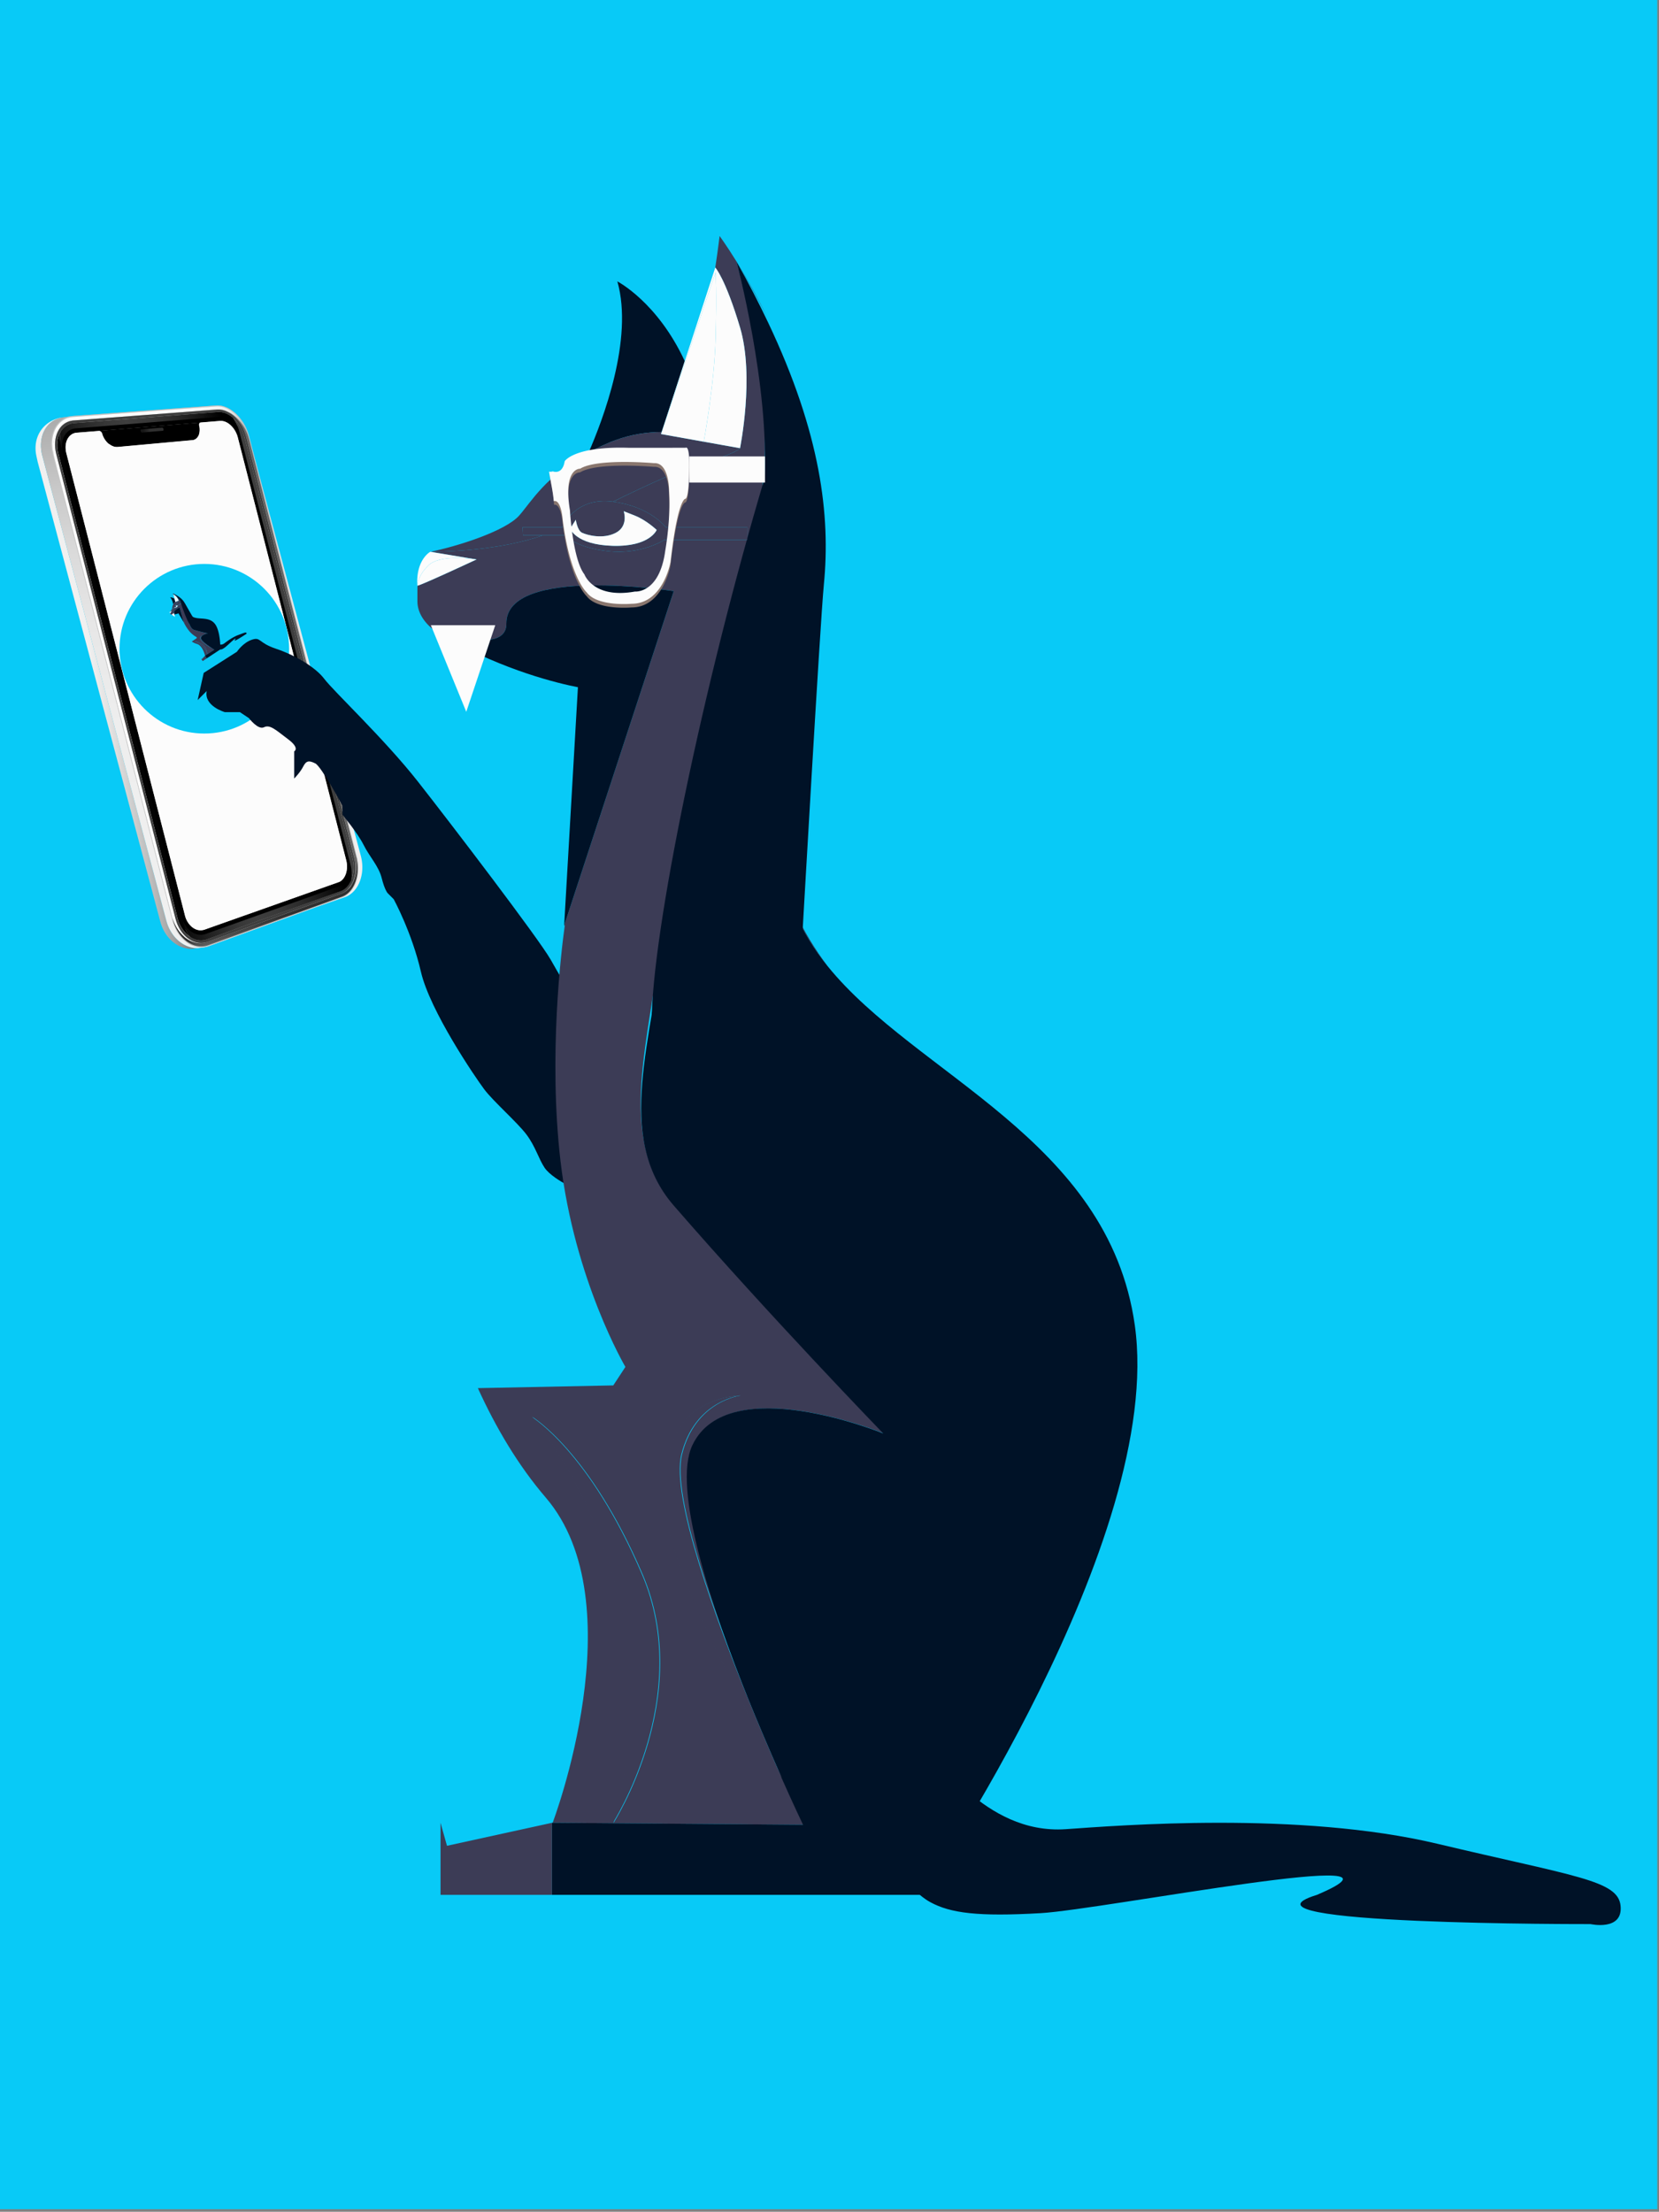 <svg xmlns="http://www.w3.org/2000/svg" xmlns:xlink="http://www.w3.org/1999/xlink" viewBox="0 0 2500.29 3333.03"><rect x="0" y="0" width="2500.29" height="3333.03" fill="#808080" stroke="none"/><defs><linearGradient id="linear-gradient" x1="10831.14" y1="1170.74" x2="10995.56" y2="1170.74" gradientTransform="matrix(-0.99, 0.11, 0.11, 0.99, 10901.93, -1290.86)" gradientUnits="userSpaceOnUse"><stop offset="0" stop-color="#303030"/><stop offset="0.01" stop-color="#323232"/><stop offset="0.37" stop-color="#838383"/><stop offset="0.67" stop-color="#bebebe"/><stop offset="0.88" stop-color="#e2e2e2"/><stop offset="1" stop-color="#f0f0f0"/></linearGradient><linearGradient id="linear-gradient-2" x1="11152.38" y1="1514.64" x2="11152.38" y2="695.94" gradientTransform="matrix(-0.99, 0.12, 0.12, 0.99, 11246.93, -1416.82)" gradientUnits="userSpaceOnUse"><stop offset="0" stop-color="#f0f0f0"/><stop offset="0.43" stop-color="#eee"/><stop offset="0.62" stop-color="#e7e7e7"/><stop offset="0.76" stop-color="#dadada"/><stop offset="0.88" stop-color="#c8c8c8"/><stop offset="0.98" stop-color="#b1b1b1"/><stop offset="1" stop-color="#adadad"/></linearGradient><linearGradient id="linear-gradient-3" x1="11692.49" y1="255.36" x2="11696.66" y2="255.36" gradientTransform="matrix(-0.97, 0.25, 0.25, 0.97, 11728.15, -2147.64)" gradientUnits="userSpaceOnUse"><stop offset="0" stop-color="#666"/><stop offset="0.05" stop-color="#717171"/><stop offset="0.33" stop-color="#a8a8a8"/><stop offset="0.57" stop-color="#cfcfcf"/><stop offset="0.75" stop-color="#e7e7e7"/><stop offset="0.87" stop-color="#f0f0f0"/><stop offset="0.94" stop-color="#f6f6f6"/><stop offset="1" stop-color="#fff"/></linearGradient><linearGradient id="linear-gradient-4" x1="11981.62" y1="247.24" x2="11986.42" y2="247.24" gradientTransform="matrix(-0.97, 0.25, 0.25, 0.97, 11728.15, -2147.64)" gradientUnits="userSpaceOnUse"><stop offset="0" stop-color="#fff"/><stop offset="0.06" stop-color="#f6f6f6"/><stop offset="0.13" stop-color="#f0f0f0"/><stop offset="0.25" stop-color="#e7e7e7"/><stop offset="0.43" stop-color="#cfcfcf"/><stop offset="0.67" stop-color="#a8a8a8"/><stop offset="0.95" stop-color="#717171"/><stop offset="1" stop-color="#666"/></linearGradient><linearGradient id="linear-gradient-5" x1="11838.03" y1="658.38" x2="11838.03" y2="594.77" gradientTransform="matrix(-0.97, 0.25, 0.25, 0.97, 11728.15, -2147.64)" gradientUnits="userSpaceOnUse"><stop offset="0" stop-color="#f0f0f0"/><stop offset="0.12" stop-color="#e2e2e2"/><stop offset="0.33" stop-color="#bebebe"/><stop offset="0.63" stop-color="#838383"/><stop offset="0.99" stop-color="#323232"/><stop offset="1" stop-color="#303030"/></linearGradient><linearGradient id="linear-gradient-6" x1="11840.05" y1="-88.51" x2="11840.05" y2="-187.08" gradientTransform="matrix(-0.97, 0.25, 0.25, 0.97, 11728.15, -2147.64)" gradientUnits="userSpaceOnUse"><stop offset="0" stop-color="#303030"/><stop offset="0.08" stop-color="#4c4c4c"/><stop offset="0.26" stop-color="#828282"/><stop offset="0.43" stop-color="#afafaf"/><stop offset="0.59" stop-color="#d2d2d2"/><stop offset="0.75" stop-color="#ebebeb"/><stop offset="0.89" stop-color="#fafafa"/><stop offset="1" stop-color="#fff"/></linearGradient><linearGradient id="linear-gradient-7" x1="11964.75" y1="246.74" x2="11978.33" y2="246.74" gradientTransform="matrix(-0.97, 0.25, 0.25, 0.97, 11728.15, -2147.64)" gradientUnits="userSpaceOnUse"><stop offset="0" stop-color="#f0f0f0"/><stop offset="0.01" stop-color="#ededed"/><stop offset="0.14" stop-color="#b4b4b4"/><stop offset="0.27" stop-color="#858585"/><stop offset="0.4" stop-color="#606060"/><stop offset="0.51" stop-color="#464646"/><stop offset="0.62" stop-color="#363636"/><stop offset="0.7" stop-color="#303030"/></linearGradient><linearGradient id="linear-gradient-8" x1="11703.88" y1="617.05" x2="11969.68" y2="617.05" gradientTransform="matrix(-0.97, 0.25, 0.25, 0.97, 11728.15, -2147.64)" gradientUnits="userSpaceOnUse"><stop offset="0"/><stop offset="0.1" stop-color="#121212"/><stop offset="0.25" stop-color="#2a2a2a"/><stop offset="0.4" stop-color="#393939"/><stop offset="0.52" stop-color="#3e3e3e"/><stop offset="0.63" stop-color="#373737"/><stop offset="0.8" stop-color="#222"/><stop offset="1"/><stop offset="1"/></linearGradient><linearGradient id="linear-gradient-9" x1="11705.85" y1="-113.17" x2="11978.36" y2="-113.17" xlink:href="#linear-gradient-8"/><linearGradient id="linear-gradient-10" x1="11698.51" y1="256.21" x2="11705.29" y2="256.21" gradientTransform="matrix(-0.97, 0.25, 0.25, 0.97, 11728.15, -2147.64)" gradientUnits="userSpaceOnUse"><stop offset="0" stop-color="#3e3e3e"/><stop offset="0.03" stop-color="#3c3c3c"/><stop offset="0.67" stop-color="#131313"/><stop offset="1" stop-color="#030303"/></linearGradient><linearGradient id="linear-gradient-11" x1="11964.73" y1="246.59" x2="11978.35" y2="246.59" gradientTransform="matrix(-0.97, 0.25, 0.25, 0.97, 11728.15, -2147.64)" gradientUnits="userSpaceOnUse"><stop offset="0" stop-color="#030303"/><stop offset="0.33" stop-color="#131313"/><stop offset="0.97" stop-color="#3c3c3c"/><stop offset="1" stop-color="#3e3e3e"/></linearGradient><linearGradient id="linear-gradient-12" x1="11815.82" y1="-115.09" x2="11849.84" y2="-115.09" gradientTransform="matrix(-0.97, 0.25, 0.25, 0.97, 11728.15, -2147.64)" gradientUnits="userSpaceOnUse"><stop offset="0" stop-color="#303030"/><stop offset="0.12" stop-color="#242424"/><stop offset="0.3" stop-color="#171717"/><stop offset="0.48" stop-color="#131313"/><stop offset="0.78" stop-color="#151515"/><stop offset="0.89" stop-color="#1c1c1c"/><stop offset="0.96" stop-color="#272727"/><stop offset="1" stop-color="#303030"/></linearGradient></defs><g id="Capa_3" data-name="Capa 3"><rect x="-2.57" y="-3.86" width="2500.29" height="3333.03" fill="#08caf7"/></g><g id="Layer_1" data-name="Layer 1"><g id="Capa_8" data-name="Capa 8"><path d="M54.85,687.16l1.85,8.58,184.85,692.89c7.31,27.42,30.05,44.34,52.57,40.78.3,0,.59-.07.89-.12l.9-.12.9-.12.89-.13c.3,0,.59-.07.89-.13l.41,0c-16.44.72-32.49-9.18-42-25.79-.57-1-1.11-2-1.63-3h0c-.35-.69-.69-1.4-1-2.12a65.79,65.79,0,0,1-3.65-10.26L63.89,687.17c-.12-.44-.24-.9-.34-1.34-.51-2-.9-4.05-1.2-6-3.85-26.26,10-48,33.09-50.75.45-.07.9-.14,1.36-.19s.91-.13,1.37-.18.9-.14,1.36-.19.91-.13,1.36-.18.91-.14,1.37-.19l.89-.13.47-.05a2.53,2.53,0,0,1,.48-.07l1.2-.27h.06c.39-.07.77-.15,1.16-.21-.4,0-.78.09-1.17.16l-1.37.19-1.36.18-1.34.19h0l-1.37.19c-.46.05-.9.11-1.36.19s-.91.11-1.36.18-.91.11-1.37.19-.9.11-1.36.19-.91.11-1.36.18-.91.12-1.37.2-.9.1-1.36.18l-.33,0C64.24,635.81,48.84,659.3,54.85,687.16Z" fill="url(#linear-gradient)"/><path d="M63.87,687.07l186.84,700.45c6.85,25.67,27.24,42.15,48.29,41.23l.49-.07.9-.13.89-.12.89-.13.9-.11.89-.13.9-.13.9-.12.89-.12h0l.87-.12a33,33,0,0,0,7-1.72l159.7-58.11.3-.11,45-15.57c20.8-7.19,31.56-35,24.31-62.21l-165-618.49h0l-3.52-13.75c-4-15.75-13.14-29.37-24.06-37.76-.88-.69-1.79-1.33-2.69-1.94-.61-.41-1.22-.8-1.84-1.18s-1.22-.73-1.85-1.07a41.77,41.77,0,0,0-6.64-2.94c-.64-.21-1.28-.41-1.93-.59A31.42,31.42,0,0,0,325.73,611L111.14,626.78l-7,1-.48.07c-.46,0-.92.11-1.37.18l-1.36.19c-.46.06-.91.11-1.36.18l-1.36.19c-.46.06-.92.11-1.37.19s-.91.11-1.36.19C70.25,632,56,657.6,63.87,687.07Z" fill="url(#linear-gradient-2)"/><path d="M96.65,638.8a21.84,21.84,0,0,0-1.78,1.43C95.44,639.73,96,639.25,96.65,638.8Zm.66-.45-.58.39c.42-.3.83-.58,1.26-.85C97.76,638,97.53,638.19,97.31,638.35Zm6.94-3.46a26.9,26.9,0,0,0-5,2.25c.26-.15.51-.3.77-.43a25,25,0,0,1,3.58-1.59Zm.1,0-.1,0c.54-.18,1.08-.35,1.64-.5l-.66.2-.36.1Zm-6.35,3c.4-.27.83-.5,1.24-.74l-.51.29-.1.06Zm9.07-3.79c-.4.09-.79.18-1.18.3l.78-.19,1.34-.28-.74.13ZM517.89,1345l0,0a3,3,0,0,0,.3-.16Zm.81-.47-.3.18.05,0Zm.32-.18-.32.18.15-.07Zm5.49-4.49-.27.27h0Zm1.68-1.91-.36.44.34-.41Zm7.6-15.46c-.06.25-.13.5-.2.74,0-.15.09-.3.13-.45l.18-.69C533.87,1322.21,533.83,1322.35,533.79,1322.48Zm1.88-13.85c0,.25,0,.5,0,.74v-.23C535.67,1309,535.68,1308.8,535.67,1308.63Zm0-2a.43.43,0,0,1,0,.16s0-.07,0-.11Zm0-1.67c0,.31,0,.61,0,.91,0,0,0-.06,0-.09C535.65,1305.52,535.64,1305.25,535.62,1305ZM79.45,684.89l180,701.29c6.83,26.68,27,43.61,47.24,41.51h0a33.32,33.32,0,0,0,7.91-1.83l159.7-58.12.31-.11L516,1352.57c19.16-7,28.82-34.63,21.83-61.87L378.93,671.45l0,0-3.52-13.74c-4-15.75-13.13-29.37-24.06-37.76-.88-.69-1.78-1.33-2.69-1.94q-.92-.62-1.83-1.17c-.62-.38-1.23-.74-1.86-1.08a40.73,40.73,0,0,0-6.63-2.93c-.64-.22-1.29-.42-1.93-.59a31,31,0,0,0-10.65-1.13L111.16,626.88l-1.57.12h0c-.26,0-.52,0-.77.06-.44,0-.87.09-1.29.16l-1,.14c-.82.14-1.63.29-2.42.49C83.36,632.87,72.32,657.08,79.45,684.89Zm-.4-8.81a60.27,60.27,0,0,1-.45-7.28c0-.41,0-.82,0-1.24,0-1.1.07-2.21.16-3.29,0-.29,0-.57.07-.86.11-1.09.24-2.16.41-3.21q.06-.48.15-.93c.11-.64.24-1.26.37-1.88.07-.32.14-.66.22-1,.15-.64.32-1.28.5-1.91.1-.37.21-.74.33-1.1.22-.72.46-1.43.72-2.14.12-.34.25-.67.39-1a38.14,38.14,0,0,1,2.59-5.38c.22-.42.47-.84.73-1.24.58-.92,1.19-1.8,1.85-2.65q.25-.36.54-.69a32,32,0,0,1,5-5l.77-.6.79-.58c.25-.17.48-.34.73-.5s.68-.45,1-.65c.52-.32,1-.61,1.57-.9.23-.13.48-.25.72-.37s.71-.35,1.08-.51.52-.24.78-.35l.19-.07c.27-.11.55-.22.84-.32l.94-.34h0c.31-.11.63-.2,1-.3s.64-.2,1-.28.65-.17,1-.24.66-.16,1-.22h0c.66-.13,1.32-.25,2-.34l.9-.11c.36,0,.72-.07,1.09-.09l216.11-16,.94-.05.94,0c.52,0,1,0,1.56,0s1.31.08,2,.15l.91.12c.61.09,1.22.2,1.84.33.31.06.61.13.92.21s.61.14.92.23l.91.25,1,.29c.29.1.57.21.85.29s.59.21.88.33l.08,0,.86.35c.61.25,1.21.51,1.79.79.31.14.61.28.9.43l.89.47.88.47c.3.16.59.33.88.51.58.34,1.16.7,1.74,1.07s1.14.76,1.71,1.16,1.13.83,1.68,1.25c.28.22.56.43.83.66.56.44,1.1.91,1.65,1.37s1.07,1,1.61,1.46,1,.93,1.46,1.42c.29.3.59.6.87.9s.51.54.75.81a63.11,63.11,0,0,1,5,6.16c.23.31.45.63.66.95s.39.55.57.82c.37.54.73,1.1,1.06,1.64.22.33.4.64.6,1l.4.65c.16.29.34.58.5.87s.28.48.42.74.33.59.49.9l.58,1.08.46.9c.48.95.93,1.91,1.36,2.89.15.32.29.65.43,1,.29.66.56,1.33.83,2l.45,1.17c.1.25.19.5.27.74s.15.41.22.62c.13.38.26.78.4,1.16.25.76.49,1.51.71,2.29q.17.51.3,1c.13.46.26.93.38,1.41l1.18,4.55v0L535.7,1286.45a69.66,69.66,0,0,1,1.6,8.27c.06.39.11.79.14,1.18.23,1.95.37,3.9.44,5.84,0,.38,0,.76,0,1.15a67,67,0,0,1-.42,8.3c0,.36-.08.72-.13,1.08-.13,1-.28,2-.47,3-.06.31-.11.63-.18,1-.36,1.76-.78,3.49-1.28,5.17-.08.28-.17.56-.26.84s-.13.44-.21.66l-.34,1-.36,1-.31.85c-.34.84-.7,1.67-1.08,2.48-.12.28-.25.55-.38.82a43.05,43.05,0,0,1-2.37,4.28l-.51.79c-.39.59-.79,1.14-1.19,1.7l-.49.63a32.34,32.34,0,0,1-8,7.39c-.49.33-1,.62-1.5.91h0l-.3.15-.25.13.51-.29.05,0,.25-.16.15-.07.17-.11q.69-.43,1.35-.9l.12-.09.24-.17.87-.66.22-.18.87-.73.19-.17c.34-.31.68-.63,1-1l.35-.36h0l.24-.26a3.07,3.07,0,0,1,.25-.26l.11-.12c.33-.36.64-.72,1-1.09l.34-.41,0,0,.09-.11c.14-.17.28-.34.4-.51l.22-.29.11-.14.09-.12c.6-.81,1.17-1.65,1.71-2.53.13-.21.26-.42.38-.63a44.32,44.32,0,0,0,4.4-10.39c0-.15.09-.3.13-.45l.18-.69c0-.14.08-.27.11-.42.24-1,.46-1.94.65-2.93.05-.24.1-.49.14-.73l.09-.53a1.81,1.81,0,0,0,0-.23c0-.06,0-.11,0-.16s0-.31.06-.47l.06-.37.12-.85c0-.17,0-.34.06-.51s.07-.58.1-.88l0-.26c0-.2,0-.41.05-.62l0-.24c0-.16,0-.31,0-.48,0-.44.07-.88.08-1.32,0-.27,0-.55,0-.83a.09.09,0,0,0,0,0l0-.83v-.23c0-.16,0-.34,0-.51s0-.57,0-.86c0,0,0,0,0-.06s0-.1,0-.16,0-.38,0-.57a1,1,0,0,0,0-.17s0-.07,0-.11v0c0-.25,0-.51,0-.76,0,0,0-.06,0-.09,0-.28,0-.55,0-.82s0-.61,0-.93V1304a63.22,63.22,0,0,0-1.88-11.84L371,658.1c-5.85-22.83-23.86-40.61-41.17-41H329c-.56,0-1.13,0-1.7.07l-216,16.38c-.66,0-1.31.11-1.94.21h0l-.84.13-.45.08-.74.13-.2,0c-.4.09-.79.18-1.18.3l-.66.2-.36.1c-.17.06-.35.1-.52.17l-.1,0a26.9,26.9,0,0,0-5,2.25l-.51.29-.1.06-.63.39h0c-.23.15-.46.3-.68.46l-.58.39s0,0,0,0l0,0a21.84,21.84,0,0,0-1.78,1.43l-.07.06q-.55.48-1.08,1a7.66,7.66,0,0,0-.57.57l-.1.09-.43.45-.2.21c-.15.17-.31.34-.45.51l-.4.47-.14.16-.37.45c-.13.16-.26.32-.39.5s-.22.28-.31.42l-.27.36c-.16.21-.31.44-.46.66l-.28.42c-.13.19-.25.37-.36.56a3,3,0,0,0-.24.38c-.06.08-.11.17-.16.25s-.15.26-.23.39l-.6,1.06-.07.14-.32.61-.09.19c-.08.16-.16.31-.23.47l-.25.53c-.12.26-.24.51-.35.77s-.12.26-.17.4-.21.51-.32.77-.22.54-.31.82q-.3.76-.54,1.56c-.09.27-.18.53-.26.8v0l-.15.48c0,.13-.07.26-.11.39s-.14.52-.21.79c-.21.84-.41,1.7-.57,2.57-.07.3-.12.58-.17.88a2.14,2.14,0,0,0-.06.35c0,.16,0,.33-.09.49v0c0,.21-.07.42-.1.64l0,.25c0,.3-.07.6-.11.91s-.06.6-.1.91c-.05.6-.1,1.21-.14,1.82s-.06,1.26-.07,1.91c0,.23,0,.47,0,.71v1.08a.45.45,0,0,0,0,.11,57.07,57.07,0,0,0,1,9.8c.25,1.32.55,2.65.89,4l179.64,700.06c.15.6.32,1.19.48,1.78l.12.41.45,1.45c.19.58.39,1.16.59,1.73v0c.2.58.42,1.16.64,1.73s.34.88.52,1.31l.06.13c.12.3.24.59.37.87s.23.52.34.77l.3.65c.09.18.16.35.25.52l.24.49.5,1,.52,1,.54,1,.51.89.06.11c.17.29.36.59.54.86l.32.53c.05.07.09.15.15.22.15.26.31.5.48.74s.18.26.27.39.21.3.3.45l.28.39.72,1,.21.28c.21.26.41.53.61.79.56.69,1.12,1.37,1.7,2,.88,1,1.78,1.92,2.71,2.81l.36.34c.12.11.23.23.35.33a42.54,42.54,0,0,0,5.3,4.13c.38.24.75.48,1.12.7l1.13.66.19.11a.91.91,0,0,1,.17.09l.13.07a1.59,1.59,0,0,0,.32.16c.82.43,1.64.82,2.46,1.18l.05,0,.11,0c.49.2,1,.41,1.51.6s1.05.37,1.59.55l.09,0,1.54.44.82.2.19,0,.49.11.14,0,.24,0c.74.13,1.49.24,2.25.34h.28a2.6,2.6,0,0,0,.39,0h.17l.26,0,.27,0,.45,0,.69,0h.88a4.52,4.52,0,0,0,.52,0H304l.36,0a2.17,2.17,0,0,0,.36,0h.09l.37,0h.14l.42,0,.72-.08.45-.06a.86.86,0,0,0,.28,0l.91-.14.14,0,.49-.09h0l-.08,0h0l-.17,0-.38.08h0c-.65.13-1.3.24-2,.32-.35,0-.7.09-1.05.11s-.68.06-1,.08a25.25,25.25,0,0,1-2.88,0l-.77,0c-.73,0-1.46-.1-2.19-.19l-1-.13-1-.16c-.26,0-.53-.09-.81-.17a30.32,30.32,0,0,1-3.09-.77l-.95-.3c-.63-.21-1.27-.43-1.89-.69-.32-.12-.64-.25-.95-.4a30.78,30.78,0,0,1-2.79-1.32l-.84-.44c-.64-.36-1.27-.73-1.9-1.12l-.82-.52c-.92-.61-1.81-1.26-2.69-1.93-.58-.44-1.15-.9-1.7-1.38-.29-.23-.57-.48-.84-.73s-.56-.48-.83-.74l-.8-.77c-.28-.26-.54-.52-.8-.79s-.47-.49-.7-.72c-.73-.77-1.44-1.57-2.12-2.39l-.74-.9c-.23-.28-.45-.57-.67-.86-.34-.44-.67-.88-1-1.33s-.47-.64-.69-1c-.51-.74-1-1.49-1.49-2.26-.17-.25-.33-.52-.48-.78s-.43-.69-.63-1.06-.41-.7-.6-1.06a66.93,66.93,0,0,1-6.16-15.63L82,689.85l-1.31-5.07c-.13-.52-.26-1-.37-1.55-.19-.82-.36-1.63-.53-2.43-.08-.44-.17-.87-.24-1.31s-.14-.87-.22-1.31l-.18-1.29C79.11,676.61,79.08,676.34,79.05,676.08Z" fill="#c7c7c7"/><path d="M517.65,1345.13l.79-.42h0c.51-.28,1-.59,1.5-.9a32.46,32.46,0,0,0,8-7.41l.48-.62c.4-.56.8-1.12,1.18-1.7.18-.26.35-.52.52-.8a41.8,41.8,0,0,0,2.37-4.27c.13-.27.26-.54.38-.81.38-.82.74-1.65,1.07-2.49.11-.28.22-.56.32-.85s.25-.65.36-1l.34-1q.12-.33.21-.66c.09-.28.18-.56.26-.84.5-1.68.93-3.41,1.28-5.17l.18-1c.18-1,.34-2,.47-3,0-.35.1-.72.14-1.08a65,65,0,0,0,.41-8.3c0-.39,0-.77,0-1.15-.06-1.94-.2-3.88-.42-5.84-.05-.39-.09-.79-.15-1.18a69.66,69.66,0,0,0-1.6-8.27L375.56,662.36c-6.6-25.69-27.11-45.57-46.55-45.31,17.55-.12,36,17.85,42,41l162.69,634C539.44,1314.52,532.35,1337.28,517.65,1345.13Z" fill="url(#linear-gradient-3)"/><path d="M82,689.85l177.28,690.87a66.49,66.49,0,0,0,6.16,15.63c.19.36.39.72.6,1.07s.41.7.63,1,.31.53.47.78c.49.77,1,1.52,1.5,2.26.22.33.45.66.69,1s.65.89,1,1.32.45.59.68.87l.74.9c.68.82,1.39,1.62,2.12,2.38.23.24.46.49.7.73s.53.53.8.79.54.52.81.77.54.5.82.75l.84.72c.56.48,1.12.94,1.7,1.37.88.68,1.77,1.32,2.69,1.93l.82.52c.63.4,1.26.77,1.9,1.13l.84.44c.92.49,1.85.93,2.79,1.33l.94.39c.64.25,1.27.48,1.91.69.31.11.63.21.94.3a31.05,31.05,0,0,0,3.09.78q.4.09.81.15c.33.07.65.12,1,.17l1,.13c.73.09,1.46.15,2.19.19l.77,0a27.74,27.74,0,0,0,2.88-.06l1-.07,1.06-.12c.65-.09,1.3-.19,1.95-.32h0l1-.22c-18.72,4-38.26-11.28-44.61-36L84.82,684.4c-6.46-25.18,4.09-47.1,23.45-50.53C86.65,637.48,74.81,661.84,82,689.85Z" fill="url(#linear-gradient-4)"/><path d="M259.27,1380.72l1.3,5.07c7.52,29.28,31.71,46.53,53.62,38.56l201.45-73.18c18.6-6.75,28-33.69,21.23-60.15l-1.17-4.57a69.66,69.66,0,0,1,1.6,8.27c.06.39.1.79.15,1.18.22,2,.36,3.9.42,5.84,0,.38,0,.76,0,1.15a65,65,0,0,1-.41,8.3c0,.36-.09.73-.14,1.08-.13,1-.29,2-.47,3l-.18,1c-.35,1.76-.78,3.49-1.28,5.17-.08.28-.17.56-.26.84s-.13.44-.21.66l-.34,1c-.11.33-.23.65-.36,1s-.21.57-.32.85c-.33.84-.69,1.67-1.07,2.49-.12.27-.25.54-.38.81a41.8,41.8,0,0,1-2.37,4.27c-.17.28-.34.54-.52.8-.38.58-.78,1.14-1.18,1.7l-.48.62a32.46,32.46,0,0,1-8,7.41c-.49.31-1,.62-1.5.9h0c-.52.29-1.05.56-1.58.81l-.83.38c-.51.23-1,.44-1.58.63l-201.54,72.83c-.62.22-1.23.42-1.85.6l-1,.28c-.54.13-1.07.26-1.6.36-.12,0-.25.06-.38.09h0c-.65.13-1.3.23-1.95.32l-1.06.12-1,.07a27.74,27.74,0,0,1-2.88.06c-.26,0-.52,0-.77,0-.73,0-1.46-.1-2.19-.19l-1-.13c-.33-.05-.65-.1-1-.17s-.54-.09-.81-.15a31.05,31.05,0,0,1-3.09-.78l-.94-.3c-.64-.21-1.27-.44-1.91-.69-.31-.12-.63-.25-.94-.39-.94-.4-1.87-.84-2.79-1.33l-.84-.44c-.64-.36-1.27-.73-1.9-1.13-.27-.16-.55-.34-.82-.52-.92-.61-1.81-1.25-2.69-1.93-.58-.43-1.15-.89-1.7-1.37L277,1411c-.28-.25-.56-.49-.82-.75s-.55-.51-.81-.77-.54-.52-.8-.79-.47-.49-.7-.73c-.73-.76-1.44-1.56-2.12-2.38l-.74-.9c-.23-.28-.46-.57-.68-.87s-.66-.87-1-1.32-.47-.64-.69-1c-.51-.74-1-1.49-1.5-2.26-.16-.25-.32-.51-.47-.78s-.43-.69-.63-1-.41-.71-.6-1.07A66.49,66.49,0,0,1,259.27,1380.72Z" fill="url(#linear-gradient-5)"/><path d="M80.69,684.78l1.3,5.07c-7.07-27.57,4.29-51.61,25.28-55.8l1-.18c.34-.06.69-.12,1-.16h0c.64-.08,1.28-.15,2-.2l216-16.38c.57,0,1.14-.06,1.7-.07h0c19.44-.26,39.95,19.62,46.55,45.31l-1.18-4.58c-.12-.47-.25-.94-.38-1.41s-.2-.7-.3-1c-.22-.76-.46-1.52-.72-2.27-.12-.4-.26-.79-.39-1.17-.08-.21-.15-.41-.22-.62s-.18-.49-.28-.74-.29-.78-.44-1.17c-.26-.68-.54-1.35-.83-2-.14-.33-.28-.65-.43-1-.43-1-.88-1.94-1.36-2.89l-.46-.89c-.19-.37-.38-.74-.58-1.1l-.49-.89c-.14-.25-.27-.49-.42-.74s-.34-.58-.51-.87-.25-.44-.39-.65-.39-.63-.59-1c-.34-.56-.7-1.11-1.07-1.65l-.56-.82c-.22-.32-.44-.64-.67-.95a67.44,67.44,0,0,0-5-6.16l-.76-.81c-.29-.3-.57-.6-.87-.9-.49-.48-1-1-1.47-1.42s-1.06-1-1.6-1.46-1.09-.93-1.64-1.37l-.84-.66c-.55-.42-1.11-.84-1.69-1.25s-1.13-.78-1.71-1.16-1.15-.73-1.73-1.07c-.29-.18-.59-.34-.88-.51l-.88-.48-.89-.46-.9-.44c-.59-.27-1.19-.54-1.79-.78l-.86-.35-.08,0-.87-.32L338,614l-1-.29-.91-.25c-.31-.08-.61-.17-.92-.24l-.92-.2c-.62-.14-1.23-.24-1.84-.33l-.92-.12c-.65-.07-1.31-.13-2-.15s-1,0-1.55,0l-1,0-.94.05L110,628.5c-.36,0-.72.06-1.08.1s-.6.06-.9.11c-.68.09-1.34.2-2,.33h0l-1,.22c-.33.07-.66.16-1,.24l-1,.28c-.33.09-.64.2-1,.3,0,0,0,0,0,0l-.93.33-.85.32-.18.07-.78.35c-.36.16-.73.33-1.08.51l-.72.37c-.53.29-1.05.58-1.57.9-.35.2-.7.42-1,.65s-.49.33-.73.5-.53.38-.8.59l-.77.6a31.84,31.84,0,0,0-5,5c-.19.22-.37.45-.55.69-.65.85-1.26,1.73-1.84,2.65-.26.41-.5.82-.74,1.24a38.1,38.1,0,0,0-2.58,5.38c-.14.34-.27.67-.39,1-.27.71-.5,1.42-.72,2.14-.12.36-.23.73-.33,1.1-.18.63-.35,1.27-.5,1.91-.08.33-.15.65-.22,1-.13.62-.26,1.24-.36,1.88-.06.31-.12.61-.16.92-.17,1.06-.3,2.13-.41,3.23,0,.28,0,.56-.07.85-.08,1.08-.14,2.19-.16,3.3,0,.41,0,.81,0,1.23a60.68,60.68,0,0,0,.45,7.29c0,.25.06.52.1.8.06.43.12.86.19,1.29l.21,1.3c.07.44.16.88.24,1.32.16.81.34,1.61.53,2.42C80.43,683.74,80.56,684.26,80.69,684.78Z" fill="url(#linear-gradient-6)"/><path d="M84.82,684.4l179.64,700.05c6.46,25.17,26.58,40.54,45.6,35.79l1-.28c.62-.18,1.23-.38,1.85-.6l201.54-72.83c.54-.19,1.07-.4,1.58-.63l.83-.38c15.24-7.44,22.68-30.61,16.83-53.41L371,658.09c-5.95-23.19-24.44-41.16-42-41h0c-.56,0-1.13,0-1.7.07l-216,16.38c-.67,0-1.32.12-2,.2h0C89.29,636.54,78.25,658.78,84.82,684.4Zm3.3-.31c-6-23.34,3.9-43.73,22.32-46.39l0,0c.59-.07,1.19-.14,1.79-.19l216-16.66c.52,0,1-.06,1.56-.07h.09c16.19-.08,33,16.42,38.41,37.58L531.14,1293c5.3,20.63-1.42,42.09-15.43,48.91-.24.11-.5.24-.75.34-.48.21-1,.41-1.46.58l-201.61,72.54c-.57.2-1.14.38-1.71.55-.31.1-.63.18-.94.26-17.44,4.33-35.84-10-41.68-32.78Z" fill="#3e3e3e"/><path d="M88.2,684.38l179.44,699.29a55.13,55.13,0,0,0,4.62,12,48.74,48.74,0,0,0,5.29,8c.41.49.82,1,1.24,1.44.63.7,1.28,1.38,1.93,2a40,40,0,0,0,5.9,4.8,54.58,54.58,0,0,1-10.38-21l-2.06-8c-.14-.47-.27-1-.4-1.43L94.73,683.7c-.13-.49-.25-1-.35-1.47l-2-7.88a52.16,52.16,0,0,1-1-23.17C86.4,659.77,84.94,671.65,88.2,684.38Z" fill="url(#linear-gradient-7)"/><path d="M91.41,683.79l179.25,698.53c5.29,20.62,22,33.68,37.79,29.77l.78-.2.09,0c.51-.14,1-.3,1.54-.49l201.69-72.25c.45-.16.89-.34,1.32-.53l.07,0,.61-.28c12.74-6.18,18.85-25.65,14-44.42l-163-635.27c-4.93-19.18-20.15-34.16-34.82-34.11h-.21c-.45,0-.91,0-1.36.07l-215.88,17q-.78.06-1.53.15l-.15,0C94.94,644.12,86,662.62,91.41,683.79ZM100,683a35,35,0,0,1-.83-4.25,11.86,11.86,0,0,1-.14-1.18c-.11-1-.16-2-.18-2.94,0-.45,0-.89,0-1.33,0-.89.09-1.74.18-2.59s.22-1.68.39-2.49a24.72,24.72,0,0,1,1.38-4.59c.15-.35.31-.71.47-1a6.94,6.94,0,0,1,.51-1,19.57,19.57,0,0,1,1.16-1.92,9.67,9.67,0,0,1,.65-.89c.17-.21.34-.43.52-.64l.29-.34a15.31,15.31,0,0,1,1.39-1.4,14.2,14.2,0,0,1,1.67-1.34c.29-.21.59-.41.89-.59a8.13,8.13,0,0,1,.86-.48c.37-.2.74-.38,1.12-.55a6.71,6.71,0,0,1,.78-.32l.18-.08a8,8,0,0,1,1-.31l0,0a5.84,5.84,0,0,1,.69-.18,3,3,0,0,1,.59-.14.73.73,0,0,1,.3-.06,4.67,4.67,0,0,1,.65-.13l.23,0h.11l.11,0c.36-.05.71-.08,1-.11l215.68-17.7.89,0H333c10.71.06,21.8,11,25.4,25l163.43,636.93c3.54,13.78-1,28.08-10.34,32.58l-.25.12-.12,0-.07,0-.06,0-.49.21-.48.18-201.88,71.49-.56.19-.28.09-.28.07-.1,0-.1,0-.14,0-.29.07a17.56,17.56,0,0,1-3.26.47,16.31,16.31,0,0,1-2.71-.08c-.45,0-.9-.11-1.34-.19h0c-.45-.08-.89-.17-1.33-.29h0a18.33,18.33,0,0,1-2.62-.88,22.2,22.2,0,0,1-2.54-1.26h0c-.66-.39-1.31-.81-1.94-1.26s-1.42-1.07-2.11-1.67l-.67-.61a33.58,33.58,0,0,1-9.12-16.07Z"/><path d="M301,649.57c0-.19,0-.38.06-.56a1.46,1.46,0,0,1,0-.21C301.06,649.06,301,649.32,301,649.57Z"/><path d="M157.26,661.21c0,.07.08.13.12.21s.23.37.36.56Z"/><path d="M149.17,649.27c1.9,0,3.88,1.66,4.67,4l.18.62c.25.86.54,1.7.87,2.53.11.29.22.57.35.85h0c.14.35.29.68.45,1s.29.6.44.9l.11.21c0,.06.07.14.12.22a1,1,0,0,0,.09.18l.16.29.18.34c.15.27.31.54.47.8l.48.77a.41.41,0,0,0,.07.11.13.13,0,0,0,0,0c.14.22.28.43.43.64s.25.37.38.54a.89.89,0,0,0,.13.18c.06.1.13.18.19.27s.19.25.28.37a.36.36,0,0,1,.07.1l.11.14.19.24.22.27c.06.07.12.15.19.22a.58.58,0,0,0,.1.12l.23.27a.93.93,0,0,0,.16.18,1.55,1.55,0,0,0,.24.27s0,0,.05.07l.06.05c.08.1.17.19.26.29l.1.11.29.31h0l.37.38a4.54,4.54,0,0,0,.38.38l0,0h0a1.73,1.73,0,0,0,.24.23l.28.26.26.23c.15.15.31.28.48.42a3.93,3.93,0,0,0,.38.31l.23.19c.18.14.37.29.56.42s.35.26.53.39a3.19,3.19,0,0,0,.32.23l.38.25s0,0,0,0,.24.16.37.23a.82.82,0,0,0,.17.11l.61.36a17.4,17.4,0,0,0,1.1.6l.23.12,0,0,.45.22a3.89,3.89,0,0,0,.41.18,1.94,1.94,0,0,0,.36.15l.19.08a.44.44,0,0,0,.16.06h0l.93.33.85.26c.31.09.62.16.93.23a16.72,16.72,0,0,0,1.86.29c.25,0,.51,0,.77.06h.8l.75,0h.23l112.34-10.24a1.18,1.18,0,0,1,.21,0l.66-.1.57-.11.13,0a6.36,6.36,0,0,0,.66-.18,12.77,12.77,0,0,0,1.49-.58c.24-.11.47-.23.71-.36l.62-.38a7.12,7.12,0,0,0,.66-.46h0l.11-.08.13-.1a2.54,2.54,0,0,0,.24-.2,2.1,2.1,0,0,0,.27-.24,2.44,2.44,0,0,0,.29-.27l0,0s.1-.1.14-.16a2.4,2.4,0,0,0,.39-.39,1.9,1.9,0,0,0,.29-.33c.12-.14.24-.29.37-.43l.09-.13a2.92,2.92,0,0,0,.21-.28h0l.21-.29.17-.26c.1-.15.19-.29.28-.45s.2-.31.29-.47l.11-.21a2.31,2.31,0,0,0,.18-.35,2.77,2.77,0,0,0,.22-.46,1.15,1.15,0,0,0,.12-.25,2.14,2.14,0,0,0,.12-.28,1.89,1.89,0,0,0,.11-.25h0a1.42,1.42,0,0,0,.07-.22c.08-.2.16-.41.23-.61h0a3,3,0,0,0,.11-.32.42.42,0,0,0,0-.12c0-.1.07-.2.09-.3s0,0,0-.06,0,0,0-.07a.9.9,0,0,0,.08-.28,1.39,1.39,0,0,0,.06-.19,2.06,2.06,0,0,0,.07-.29.83.83,0,0,0,0-.12,2,2,0,0,0,.05-.24,1.27,1.27,0,0,0,.06-.28l.06-.24a.44.44,0,0,1,0-.15.34.34,0,0,1,0-.1c0-.12.05-.25.07-.38a2.33,2.33,0,0,0,.05-.28c0-.06,0-.12,0-.18s.06-.37.08-.56.06-.42.07-.64c0,0,0,0,0-.06a.2.2,0,0,0,0-.11c0-.25.05-.51.06-.77s0-.54,0-.81v-.63a.48.48,0,0,0,0-.17v-.43c0-.3,0-.6-.05-.89s0-.66-.08-1h0c0-.27-.06-.54-.1-.83a24.45,24.45,0,0,0-.42-2.44c0-.19-.08-.38-.14-.59-.39-2.22.53-4.06,2.19-4.31Z"/><path d="M290.42,663.4l-.66.1a2.35,2.35,0,0,0,.37,0l.39-.06.42-.09H291Z"/><path d="M175.59,673.81s0,0,0,0c.17,0,.32,0,.49,0a3.08,3.08,0,0,0,.43,0l.42,0-.75,0Z"/><path d="M301.1,648a0,0,0,0,1,0,0c0-.1,0-.2,0-.3Z"/><path d="M301,649.57c0-.19,0-.38.06-.56a1.46,1.46,0,0,1,0-.21C301.06,649.06,301,649.32,301,649.57Z"/><path d="M300.12,654.1c.05-.11.08-.24.12-.36s0,0,0,.06S300.15,654,300.12,654.1Z"/><path d="M299.74,655.16a2.62,2.62,0,0,0,.15-.39,2.18,2.18,0,0,0,.09-.23h0C299.9,654.75,299.82,655,299.74,655.16Z"/><path d="M299.55,655.63a1.42,1.42,0,0,0,.12-.25h0A1.89,1.89,0,0,1,299.55,655.63Z"/><path d="M298.23,658.1a2.75,2.75,0,0,0,.28-.44,1.78,1.78,0,0,0,.17-.27,2.25,2.25,0,0,0,.12-.21c-.09.16-.19.32-.29.47S298.33,658,298.23,658.1Z"/><path d="M298.06,658.36l-.21.29.06-.07Z"/><path d="M297.17,659.5l.22-.24s0,0,0,0,.09-.11.14-.17C297.41,659.21,297.29,659.36,297.17,659.5Z"/><path d="M294.6,661.75a4.81,4.81,0,0,0,.55-.37.31.31,0,0,0,.11-.09A7.12,7.12,0,0,1,294.6,661.75Z"/><path d="M294,662.13c-.24.13-.47.25-.71.36l.48-.23.23-.12a3.14,3.14,0,0,0,.31-.18,2.4,2.4,0,0,0,.31-.21Z"/><path d="M291.78,663.07a6.36,6.36,0,0,1-.66.18,5.66,5.66,0,0,0,.59-.15l.07,0L292,663a3.82,3.82,0,0,0,.51-.18c.22-.08.42-.17.63-.26a.53.53,0,0,0,.1-.06A12.77,12.77,0,0,1,291.78,663.07Z"/><path d="M290.42,663.4h.1a.66.66,0,0,0,.15,0l.27-.06H291Z"/><path d="M177.21,673.77a.91.91,0,0,0,.23,0l111.89-10.2a1.46,1.46,0,0,0,.22,0Z"/><path d="M176.23,673.8h-.64s0,0,0,0H176a.5.5,0,0,0,.17,0Z"/><path d="M174.66,673.74a16.72,16.72,0,0,1-1.86-.29l.13,0,.8.15a4.58,4.58,0,0,0,.62.08l.31,0h.08c.23,0,.46,0,.69,0C175.17,673.79,174.91,673.76,174.66,673.74Z"/><path d="M171,673c.14.06.29.1.44.15l.41.12.3.08.63.14c-.31-.07-.62-.14-.93-.23Z"/><path d="M171,673l-.93-.33.16.07C170.51,672.8,170.76,672.88,171,673Z"/><path d="M167.13,671.2l-.61-.36.23.15h0Z"/><path d="M165.59,670.23l.27.19a.24.24,0,0,0,.11.06Z"/><path d="M164.18,669.19l.24.18a3.14,3.14,0,0,0,.32.25,4.7,4.7,0,0,0,.53.38c-.18-.13-.36-.25-.53-.39S164.36,669.33,164.18,669.19Z"/><path d="M162.3,667.55a1.84,1.84,0,0,0,.25.23,1.73,1.73,0,0,1-.24-.23Z"/><path d="M161.52,666.78l.21.21.17.16-.37-.38Z"/><path d="M160.81,666l.32.34c-.09-.1-.18-.19-.26-.29Z"/><path d="M157.26,661.21c0,.07.08.13.12.21s.23.37.36.56Z"/><path d="M156.61,660.07l.16.3,0,0Z"/><path d="M274.18,1382.92l2.06,8a54.58,54.58,0,0,0,10.38,21c7,4.57,14.91,6.34,22.66,4.41.31-.08.63-.16.94-.26.57-.16,1.14-.34,1.7-.55L513.54,1343c.49-.17,1-.37,1.45-.58l.75-.34c.35-.17.69-.35,1-.54,5.76-3.18,10.21-8.9,13-16a59.75,59.75,0,0,0-1.47-22.06l-2.2-8.58c2.51,9.8,1.71,19.8-1.64,27.53-2.42,5.62-6.18,10-11,12.37a3.41,3.41,0,0,1-.48.22l-.07,0-.07,0c-.39.16-.79.33-1.19.47l-201.76,72c-.45.16-.92.3-1.38.43l-.09,0-.08,0c-.21.07-.43.11-.63.17C293.86,1411.64,279.32,1400.6,274.18,1382.92Z" fill="url(#linear-gradient-8)"/><path d="M88.15,684.16l-.05-.07c-6-23.34,3.9-43.73,22.32-46.39l.06,0c.58-.07,1.18-.14,1.79-.18l216-16.66c.52,0,1-.07,1.56-.08h.09c.66,0,1.32,0,2,.07,6.73.52,13.48,3.8,19.38,9a62.4,62.4,0,0,1,9.41,20.43l2.2,8.58A46.45,46.45,0,0,0,348,634.79c-5-4.14-10.75-6.6-16.38-6.59h-.13l-.19,0-1.17.07-215.8,17.23c-.37,0-.77.07-1.21.13h0l-.29,0c-14.59,2.15-22.58,18-18.49,36.35l-2-7.87a52.16,52.16,0,0,1-1-23.17C86.34,659.56,84.88,671.44,88.15,684.16Z" fill="url(#linear-gradient-9)"/><path d="M529.7,1325.38c3.63-9.29,4.38-21,1.44-32.39L368.29,658.34a57.44,57.44,0,0,0-17-28.51,62.58,62.58,0,0,1,9.4,20.43l167.58,653.06A59.34,59.34,0,0,1,529.7,1325.38Z" fill="url(#linear-gradient-10)"/><path d="M88.14,684.19l179.44,699.3a54.93,54.93,0,0,0,4.62,12,48.32,48.32,0,0,0,5.29,8c.4.49.82,1,1.24,1.45.61.7,1.26,1.38,1.93,2a38.16,38.16,0,0,0,6,4.87l-.06-.07a54.61,54.61,0,0,1-10.38-21L92.29,674.17A52.15,52.15,0,0,1,91.35,651C86.33,659.59,84.87,671.47,88.14,684.19Z" fill="url(#linear-gradient-11)"/><path d="M214,651.79l31.48-2.67c.78-.06,1.21-.94,1-2l-.25-.94a2.08,2.08,0,0,0-1.89-1.72l-31.49,2.61c-.8.07-1.24,1-1,2l.24.95A2.12,2.12,0,0,0,214,651.79Z" fill="url(#linear-gradient-12)"/><path d="M100,683l178.74,696.56a33.58,33.58,0,0,0,9.12,16.07l.67.61c.69.6,1.39,1.16,2.11,1.67s1.28.87,1.94,1.26h0a22.2,22.2,0,0,0,2.54,1.26,21.78,21.78,0,0,0,2.62.88h0c.43.11.88.2,1.33.29h0c.44.08.89.14,1.34.19a17.41,17.41,0,0,0,6-.39l.29-.07.08,0h.06l.15,0h0l.3-.09.28-.09.56-.19,201.88-71.49.48-.18a4.14,4.14,0,0,1,.49-.19l0,0,.12,0,0,0,.06,0,.25-.12c9.36-4.5,13.88-18.8,10.34-32.58L358.43,659.25c-3.6-14-14.69-25-25.4-25h-.45l-.89,0-29.19,2.4c-1.66.25-2.58,2.09-2.19,4.31,0,.15.07.3.11.45l0,.07s0,.05,0,.07a24.45,24.45,0,0,1,.42,2.44c0,.29.08.56.1.83h0c0,.34.07.67.08,1s0,.59.05.89v.43a.48.48,0,0,1,0,.17v.3c0,.1,0,.2,0,.3a0,0,0,0,0,0,0q0,.4,0,.81c0,.26,0,.52-.06.77a.2.2,0,0,1,0,.11s0,0,0,.06c0,.22,0,.43-.07.64s-.05.38-.08.56,0,.12,0,.18a2.33,2.33,0,0,1-.05.28c0,.13,0,.26-.07.38a.34.34,0,0,0,0,.1.44.44,0,0,0,0,.15l-.06.24a1.27,1.27,0,0,1-.06.28,2,2,0,0,1-.05.24.83.83,0,0,1,0,.12,2.06,2.06,0,0,1-.07.29,1.39,1.39,0,0,1-.06.19.9.9,0,0,1-.08.28s0,.05,0,.07,0,0,0,.06-.06.2-.09.3a.42.42,0,0,1,0,.12,3,3,0,0,1-.11.32h0a1,1,0,0,1-.08.22,2.62,2.62,0,0,1-.15.39,1.42,1.42,0,0,1-.07.22h0a1.89,1.89,0,0,1-.11.25,2.14,2.14,0,0,1-.12.28,1.15,1.15,0,0,1-.12.25,2.77,2.77,0,0,1-.22.46,2.31,2.31,0,0,1-.18.35l-.11.21a2.25,2.25,0,0,1-.12.21c-.06.09-.11.18-.17.26h0a2.75,2.75,0,0,1-.28.44l-.17.26-.15.22-.06.07h0a2.92,2.92,0,0,1-.21.28l-.09.13c-.05.06-.09.12-.14.17s0,0,0,0l-.22.24a1.9,1.9,0,0,1-.29.33,2.4,2.4,0,0,1-.39.39c0,.06-.1.11-.14.16l0,0a2.44,2.44,0,0,1-.29.27,2.1,2.1,0,0,1-.27.24,2.54,2.54,0,0,1-.24.2l-.13.1-.11.08a.47.47,0,0,1-.12.09,4.81,4.81,0,0,1-.55.37,2.4,2.4,0,0,1-.31.21l-.31.17h0l-.23.12-.48.23a.53.53,0,0,1-.1.06c-.21.09-.41.18-.63.26a3.82,3.82,0,0,1-.51.18l-.25.08h0l-.07,0a5.66,5.66,0,0,1-.59.15l-.13,0h-.05l-.27.06a.66.66,0,0,1-.15,0l-.39.06a3.68,3.68,0,0,1-.58.08,1.46,1.46,0,0,1-.22,0l-111.89,10.2a.91.91,0,0,1-.23,0,4.63,4.63,0,0,1-.65,0,3.08,3.08,0,0,1-.43,0,.5.5,0,0,1-.17,0h-.32s0,0,0,0h-.16c-.23,0-.46,0-.69,0h-.08l-.31,0a4.58,4.58,0,0,1-.62-.08l-.8-.15-.13,0-.63-.14-.3-.08h0l-.41-.11c-.15-.05-.3-.09-.44-.15s-.51-.16-.77-.26l-.17-.07a.44.44,0,0,1-.16-.06l-.19-.08a1.94,1.94,0,0,1-.36-.15,3.89,3.89,0,0,1-.41-.18l-.45-.22,0,0-.23-.12a17.4,17.4,0,0,1-1.1-.6l-.36-.2h0l-.23-.15a.82.82,0,0,1-.17-.11c-.13-.07-.25-.15-.37-.23s0,0,0,0a.24.24,0,0,1-.11-.06l-.27-.19a3.19,3.19,0,0,1-.32-.23,4.7,4.7,0,0,1-.53-.38h0a2.43,2.43,0,0,1-.32-.24l-.24-.18L164,669a3.93,3.93,0,0,1-.38-.31c-.17-.14-.33-.27-.48-.42l-.26-.23-.28-.26a1.73,1.73,0,0,1-.24-.23h0l0,0a4.54,4.54,0,0,1-.38-.38l-.17-.16a2.09,2.09,0,0,1-.2-.22h0l-.29-.31-.1-.11c-.09-.1-.18-.19-.26-.29l-.06-.05s0,0-.05-.07a1.55,1.55,0,0,1-.24-.27.93.93,0,0,1-.16-.18l-.23-.27a.58.58,0,0,1-.1-.12c-.07-.07-.13-.15-.19-.22l-.22-.27-.19-.24-.11-.14a.36.36,0,0,0-.07-.1c-.09-.12-.19-.24-.28-.37s-.13-.17-.19-.27a.89.89,0,0,1-.13-.18c-.13-.17-.26-.36-.38-.54s-.29-.42-.43-.64a.13.13,0,0,1,0,0,.41.41,0,0,1-.07-.11l-.48-.77c-.16-.26-.32-.53-.47-.8l0,0-.16-.3-.16-.29a1,1,0,0,1-.09-.18c-.05-.08-.09-.16-.12-.22l-.11-.21c-.15-.3-.3-.6-.44-.9s-.31-.67-.45-1h0c-.13-.28-.24-.56-.35-.85-.33-.83-.62-1.67-.87-2.53a.13.13,0,0,1,0-.08l0-.07c0-.16-.09-.31-.13-.47-.79-2.31-2.77-4-4.67-4L116,652c-.31,0-.66.06-1,.11l-.11,0-.2,0-.2,0a2.94,2.94,0,0,0-.59.12.73.73,0,0,0-.3.06,3,3,0,0,0-.59.14l-.69.18,0,0-1,.31-.18.08c-.27.1-.53.2-.78.32s-.75.35-1.12.55-.58.32-.86.48l-.89.59a17.81,17.81,0,0,0-1.67,1.34,18.37,18.37,0,0,0-1.39,1.4l-.29.34c-.18.21-.35.43-.52.64s-.44.59-.65.89a19.57,19.57,0,0,0-1.16,1.92q-.27.5-.51,1c-.16.34-.32.7-.47,1a26.6,26.6,0,0,0-1.38,4.59c-.17.81-.29,1.64-.39,2.49s-.16,1.7-.18,2.59c0,.44,0,.88,0,1.33,0,1,.07,1.94.18,2.94,0,.38.08.78.14,1.18A35,35,0,0,0,100,683Z" fill="#fcfcfc"/><circle cx="307.93" cy="977.61" r="127.8" fill="#08caf7"/></g><path d="M793.45,1709.71c13.64,18.18,18.19,36.37,27.28,50,6.87,10.29,24.07,20.58,32.11,25q-.26-16.5-.6-33C850.5,1665,847.35,1577,859.4,1490.8c-9-8-14.76-18.89-29.57-44.81-18.19-31.82-150.05-204.6-200.06-268.26s-127.31-136.4-140.95-154.59-45.47-36.37-72.75-45.47S393.34,959.49,379.7,964,357,982.22,357,982.22l-50,31.83-9.1,40.92,13.64-13.64c-4.54,22.73,27.28,31.83,27.28,31.83h22.74l13.64,9.09s13.64,18.19,22.73,13.64,18.19,4.55,36.38,18.19,9.09,18.18,9.09,18.18v40.93s9.09-9.1,13.64-18.19,9.09-9.1,18.19-4.55,40.92,63.66,40.92,63.66v13.64s22.73,27.28,31.83,45.46,22.73,31.83,27.28,50S584.3,1346,584.3,1346l9.09,9.1s27.29,50,40.93,109.12,81.84,159.14,95.48,177.33S779.81,1691.52,793.45,1709.71Z" fill="#001227"/></g><g id="Capa_6" data-name="Capa 6"><rect x="816.64" y="52.2" width="1202" height="3333.03" fill="#fff" opacity="0"/><path d="M912.55,669.47c2.86-1.27,5.6-2.57,8.6-3.83.46-.19.93-.31,1.4-.5,1.8-.69,3.56-1.29,5.34-1.92,23.22-8.62,46.88-12.05,69.31-12.25L1032,544.18C990.7,455,930.43,424.06,930.43,424.06c24.75,87.06-22.09,209.32-43.35,257.88,5.95-3.23,12.22-6.42,18.93-9.56C908.23,671.27,910.36,670.46,912.55,669.47Z" fill="#001227"/><path d="M1247.21,1455.86c-19.15-25.7-35.87-52.75-49-82.08l0,.19C1209.83,1403.54,1226.72,1430.49,1247.21,1455.86Z" fill="#3c3c56"/><path d="M934.91,2413.42c-41.75-175-132.76-278.32-132.76-278.32S889,2187,968.31,2372s-44,375.62-44,375.62l286.92,2.31s-13.92-28.95-33.91-74.08c-18.15-32.74-163.78-298.07-174.17-396.1-8.26-77.94,15.05-129,39.33-149.11,33.34-27.56,73.79-27.56,73.79-27.56s-68.49,7.81-88.42,88.9c-15.7,63.88,51.64,247.64,101.54,370.33-56.36-140.66-115.92-319.6-84.82-384.59,54.17-113.19,287.49-17.5,287.49-17.5s-170.83-176.46-315.74-343.47c-90.6-104.42-35.23-251.32-19.15-412.18-13.52-2.74-131.72-6-146-9.91-5.22,37.62-24.8,197.13-6.47,354.69,21,180.23,97.85,310.56,97.85,310.56l-18.28,27.85-204.08,4.1c27.14,59.58,60.88,116.64,102.19,164.76,136.52,159,10.5,490.26,10.5,490.26l91.39.74S976.66,2588.43,934.91,2413.42Z" fill="#3c3c56"/><path d="M1210,1007.41a533.61,533.61,0,0,0,31.66-154.28c-5.8,56-19.53,106.1-33.78,154.46Z" fill="#3c3c56"/><polygon points="673.66 2781.53 663.93 2746.84 663.93 2855.46 831.95 2855.46 831.95 2746.84 673.66 2781.53" fill="#3c3c56"/><path d="M763.12,939.78c-.94-88.12,252.22-49,252.22-49L850.23,1394.62l146,43.29c59.88-109.6,149.1-630.2,155.73-734.65,8.33-131.07-41.9-309.07-42-309.24-15.18-24.46-25.46-38.34-25.46-38.34s-2.2,19-6.49,47.46c0,0,15.21,16.55,37.27,90.34s0,182,0,182-5.15,7.63-54.65,21.94c-33.29,9.62-84.2,32.82-136.84,58.67,56.28,7.22,79.53,38.37,79.53,38.37h122.91v19.14h-125.1s-34.34,22.69-84.82,17-64.42-24-64.42-24H818.62C752.21,829.85,669,831.43,652,831.49l-.78.44,67,11.15s-88.55,41.35-88.93,39.32c-.05,1-.2,2.06-.2,3.09v20.7c0,16.75,10.07,32,25.4,43.77C665.19,953.72,763.62,986.79,763.12,939.78Z" fill="#3c3c56"/><path d="M1110,394c18.11,30.33,33.76,59.13,47.67,86.78A968.54,968.54,0,0,0,1110,394Z" fill="#3c3c56"/><path d="M652,831.49c17-.06,100.24-1.64,166.65-24.89H788.25l-.6-12.18h59.86s18.22-45.52,75.28-38.56c.37,0,.65.14,1,.19,52.64-25.85,103.55-49,136.84-58.67,49.5-14.31,54.65-21.94,54.65-21.94l-119.1-21.35,1-3.12c-22.43.2-46.09,3.63-69.31,12.25-1.78.63-3.54,1.23-5.34,1.92-.47.19-.94.31-1.4.5-3,1.26-5.74,2.56-8.6,3.83-2.19,1-4.32,1.8-6.54,2.91-6.71,3.14-13,6.33-18.93,9.56C822.7,716.85,801,755.76,782.69,776.65c-21.18,24.22-96.46,47.42-134.13,54.85Z" fill="#3c3c56"/><path d="M1710.23,1996.72c-39.72-280.31-329.86-376-463-540.86-20.49-25.37-37.38-52.32-48.94-81.89,0,0-1.93,1.19-5.65,3-25.08,12.82-26.27,61.21-192.15,27.52-16.08,160.86-75.73,307.76,14.87,412.18,144.91,167,315.74,343.47,315.74,343.47s-233.32-95.69-287.49,17.5c-31.1,65,28.46,243.93,84.82,384.59,27.54,67.7,49.78,116.88,49.78,116.88l-1.85-3.34c20,45.13,33.91,74.08,33.91,74.08l-378.31-3v108.62h556.67S1756.06,2320.17,1710.23,1996.72Z" fill="#001227"/><path d="M1151.92,722c-91.28,306.46-169.84,682.53-169.84,820.06l225.78-108.72s28-493,33.78-552.4c10.12-103.73-4.45-227.13-84-394.88-13.91-29.32-29.56-59.87-47.67-92h0C1110,394.2,1160.25,583,1151.92,722Z" fill="#001227"/><path d="M1015.34,890.8s-253.16-39.14-252.22,49c.5,47-97.93,13.94-108.7,10.18l-1.08-.38c.89.55,1.78,1,2.68,1.58q8.57,5.21,17.06,10c87.74,49.7,169.22,68.85,197.91,74.44l-20.76,359Z" fill="#001227"/><path d="M847.51,794.42H787.65l.6,12.18H851.9s13.94,18.34,64.42,24,84.82-17,84.82-17h125.1V794.42H1003.33s-23.25-31.15-79.53-38.37c-.36,0-.64-.14-1-.19C865.73,748.9,847.51,794.42,847.51,794.42Zm80.67,8.46c19.42-10.25,11.87-32.48,11.87-32.48l17.19,6.83c17.2,6.84,32.42,21.38,32.42,21.38s-10.15,25.64-66.33,23.93-63.93-26-63.93-26l8.39-13.29s2.16,16.24,9.48,19.66S908.77,813.14,928.18,802.88Z" fill="#3c3c56"/><path d="M877.27,802.88c-7.32-3.42-9.48-19.66-9.48-19.66l-8.39,13.29s7.75,24.33,63.93,26,66.33-23.93,66.33-23.93-15.22-14.54-32.42-21.38l-17.19-6.83s7.55,22.23-11.87,32.48S884.6,806.3,877.27,802.88Z" fill="#fcfcfc"/><path d="M645.53,852.12c-12.07,11.86-15.36,22.43-16.23,28.36,0,.67-.1,1.24-.08,1.92h0c.38,2,88.93-39.32,88.93-39.32S663.92,834.05,645.53,852.12Z" fill="#fcfcfc"/><path d="M996.19,654.09l82.33-243.89s1.86,29.46,0,99.41-17.88,156-17.88,156l-64.45-11.55,119.1,21.35s22.06-108.17,0-182S1078,403.14,1078,403.14Z" fill="#fcfcfc"/><path d="M1078.52,509.61c1.86-69.95,0-99.41,0-99.41L996.19,654.09l64.45,11.55S1076.66,579.55,1078.52,509.61Z" fill="#fcfcfc"/><path d="M645.53,852.12c18.39-18.07,72.62-9,72.62-9L648.56,831.5s-22.3,11.68-19.57,52.22a27.21,27.21,0,0,1,.31-3.24C630.17,874.55,633.46,864,645.53,852.12Z" fill="#fcfcfc"/><path d="M1026.87,2191.94c19.93-81.09,88.42-88.9,88.42-88.9s-40.45,0-73.79,27.56c-24.28,20.08-47.59,71.17-39.33,149.11,10.39,98,156,363.36,174.17,396.1l1.85,3.34S1156,2630,1128.41,2562.27C1078.51,2439.58,1011.17,2255.82,1026.87,2191.94Z" fill="#3c3c56"/><path d="M967.31,2372C888,2187,801.15,2135.1,801.15,2135.1s91,103.32,132.76,278.32-10.58,334.16-10.58,334.16S1046.62,2557,967.31,2372Z" fill="#3c3c56"/><path d="M649.35,942.17l53.37,130.49h0l43.67-130.49Z" fill="#fcfcfc"/><path d="M2442.4,2872c-3.78-38.51-68.09-44-276.14-93.52s-480.42-27.51-559.85-22c-63.08,4.37-111.84-25.94-146.3-55.14q-5.58,13.29-11.63,26.15c-20.47,43.55-44.13,83.54-68.41,122.7,5.83,4.86,12.1,10.89,22.07,16.32,30.26,16.51,71.87,22,166.44,16.51s597.68-104.53,416.1-27.51c-147.56,45.46,412.33,44,412.33,44S2446.18,2910.51,2442.4,2872Z" fill="#001227"/><rect x="279.19" y="862.69" width="52.97" height="146.88" transform="translate(-464.34 322.24) rotate(-33.35)" fill="#fff" opacity="0"/><path d="M261.66,909.74l.22-.35a.1.1,0,0,0,0,0l.15-.2a9.07,9.07,0,0,1,2.26-2.13L263,902.24a11.35,11.35,0,0,0-6.65-2c3,2.6,4.26,8.24,4.66,10.54.14-.26.29-.53.46-.81Z" fill="#001227"/><path d="M293,930.58a18.92,18.92,0,0,1-3.79-1.83h0A13.65,13.65,0,0,0,293,930.58Z" fill="#3c3c56"/><path d="M304.74,973.4a30.79,30.79,0,0,0-11.63-7s4.45-.2,11.85,4.69S312.44,986,312.44,986l10.62-6.86s-1.21-.73-3-1.91c-1.46-.76-13.25-7-16-10.36-2.19-2.67-2.57-5.11-2.16-6.44a5.57,5.57,0,0,1,2-2.8,4.87,4.87,0,0,0-1.1,5.41c1,2.73,7.9,7.87,12.71,11.17-5.48-3.81-12-8.95-12.44-12.1-.75-5.48,10.16-7.61,10.16-7.61s-10.56-2.35-19.94-5c-5.87-1.65-7.39-8.4-10.69-14.71-.57.23-5,3-5.62,3.17a67.61,67.61,0,0,0,8.36,13.21,38.4,38.4,0,0,0,11.12,9.07v1.46l-7.42,5.1a31,31,0,0,0,7.76,3.59c8.87,2.54,12.26,17.79,12.26,17.79l3.38-2.19A30,30,0,0,0,304.74,973.4Z" fill="#3c3c56"/><path d="M280.8,915a23.79,23.79,0,0,0-2.58-6.45,36.2,36.2,0,0,1,2.5,6.5Z" fill="#3c3c56"/><polygon points="304.04 993.28 302.84 992.24 305.47 996.23 311.66 992.16 309.02 988.16 304.04 993.28" fill="#3c3c56"/><path d="M262.71,923.31c-2.17-3.22,8.1-7.91,8.1-7.91L276.94,938l6.42-2c-.45-5.48-9.78-26.81-12.07-30.81-2.87-5-9-10.36-9-10.37-1.15-.53-1.86-.79-1.86-.79s.38.75.91,1.9c0,0,1,.24,3.56,2.42s4.41,6.7,4.41,6.7,0,.41-1.48,2.13a44,44,0,0,0-3.62,5.48,5.29,5.29,0,0,1,3.86-.52l4.52-3,.47.7-4.61,3a6,6,0,0,1-2.71,2.68c-2,1-2.95.68-2.95.68l-1.22.81A25.39,25.39,0,0,1,256,922s0,0,0,0l2.73-1.22s-2.26,3.67-2.32,3.61a.67.67,0,0,0,.07.11l.5.77a2.52,2.52,0,0,0,2,1C259.44,926.2,263.87,925,262.71,923.31Z" fill="#3c3c56"/><path d="M262.25,894.82c1.41.68,2.68,1.36,3.86,2A42.86,42.86,0,0,0,262.25,894.82Z" fill="#3c3c56"/><path d="M256,922a25.39,25.39,0,0,0,5.54-4.95l-1.12.73-.32-.43,2.2-1.45a3,3,0,0,1,1.84-3.24l0,0a44,44,0,0,1,3.62-5.48c1.47-1.72,1.48-2.13,1.48-2.13l-4.9,2.1,0-.14a9.07,9.07,0,0,0-2.26,2.13l-.15.2a.1.1,0,0,1,0,0l-.22.35-.17.27c-.17.28-.32.55-.46.81a13.4,13.4,0,0,0-1.55,6c-.2,1.41-2.4,4.09-3.61,5.27Z" fill="#3c3c56"/><path d="M323.18,939.27c-8.25-9.35-21.25-5.85-30.15-8.69a13.65,13.65,0,0,1-3.78-1.83l-.14.25c-.61,1.08.52,2.89-6.4,5.67,3.3,6.31,4.67,13.16,10.53,14.81,9.38,2.64,19.94,5,19.94,5s-10.9,2.13-10.15,7.61c.43,3.14,7,8.28,12.44,12.1,2.65,1.82,4.66,3.09,4.66,3.09l-.15-.07c1.83,1.17,3,1.9,3,1.9l-14,9,2.64,4,20.49-13.49S332.7,950.07,323.18,939.27Z" fill="#001227"/><path d="M271.74,905.88c4.07,13.49,10.29,29.24,13.62,34.3l5.68-9.47s-10.92-18.83-12.14-21.16c-2.14-4.06-5.67-8.25-12.66-12.5-1.22-.74-2.54-1.48-4-2.23h0S268.68,900.56,271.74,905.88Z" fill="#001227"/><path d="M270.81,915.4s-10.27,4.69-8.1,7.91c1.16,1.72-3.27,2.89-3.76,3H259l.87-.05a30,30,0,0,0,9.09-2L276.94,938Z" fill="#001227"/><path d="M262.29,915.92l-2.2,1.45.32.43,2.34-1.54s1,.34,2.95-.68a6,6,0,0,0,2.71-2.68l4.61-3-.47-.7-4.52,3a5.29,5.29,0,0,0-3.86.52l0,0A3,3,0,0,0,262.29,915.92Zm3.18-1.64a1.21,1.21,0,0,0-.35-1.49l.8-.16a5.07,5.07,0,0,1,1.71,0s.25,1.19-1.86,2.49-3,.59-3,.59V915s.47.55.82.5A2.83,2.83,0,0,0,265.47,914.28Z" fill="#3c3c56"/><path d="M263.59,915.51c-.35,0-.82-.5-.82-.5v.7s.88.7,3-.59,1.86-2.49,1.86-2.49a5.07,5.07,0,0,0-1.71,0l-.8.16a1.21,1.21,0,0,1,.35,1.49A2.83,2.83,0,0,1,263.59,915.51Z" fill="#fcfcfc"/><path d="M256.26,922.94a2.15,2.15,0,0,0,.09,1.43l0,.08h0c.06.06,2.32-3.61,2.32-3.61S256.5,921.83,256.26,922.94Z" fill="#fcfcfc"/><path d="M264.37,907.15l-2.88-11s.78,1,2.41,3.66A53.86,53.86,0,0,1,267,906l-2.65,1.14,4.9-2.1s-1.81-4.52-4.41-6.7-3.56-2.42-3.56-2.42Z" fill="#fcfcfc"/><path d="M263.9,899.84c-1.63-2.62-2.41-3.66-2.41-3.66l2.88,11L267,906A53.86,53.86,0,0,0,263.9,899.84Z" fill="#fcfcfc"/><path d="M256.26,922.94c.24-1.11,2.45-2.1,2.45-2.1l-2.84,1.26s-.54,1,.54,2.4a.53.53,0,0,1-.06-.13A2.15,2.15,0,0,1,256.26,922.94Z" fill="#fcfcfc"/><path d="M302.76,963a4.87,4.87,0,0,1,1.1-5.42,5.62,5.62,0,0,0-2.05,2.8c-.41,1.33,0,3.78,2.16,6.44,2.76,3.36,14.55,9.6,16,10.37l.15.07s-2-1.27-4.66-3.09C310.66,970.88,303.73,965.75,302.76,963Z" fill="#3c3c56"/><path d="M304.92,971.08c-7.4-4.88-11.85-4.69-11.85-4.69a30.79,30.79,0,0,1,11.63,7A30,30,0,0,1,312.41,986S312.33,976,304.92,971.08Z" fill="#3c3c56"/><path d="M258.58,926.16l5.13,3.51h0l-1.56-5.86Z" fill="#fcfcfc"/><path d="M371.34,953.75c-1.07-1.32-3.57,0-12.43,3.25s-18.35,10.63-21.14,12.75a9,9,0,0,1-6.72,1.52c.07.42.14.83.2,1.24a54.71,54.71,0,0,1,.46,6.18,4.86,4.86,0,0,0,1.2.06c1.52-.12,3.18-.93,6.53-3.42s19.47-18.33,14.65-11.1c-4.33,5.25,16.24-8.37,16.24-8.37S372.41,955.08,371.34,953.75Z" fill="#001227"/><path d="M1038.6,697.86c-.87-21.53-5.25-17.55-5.25-17.55l-85.14.06c-83.48-2.75-97.27,20.23-97.27,20.23-3.47,21.29-17.86,15.27-17.86,15.27a12.57,12.57,0,0,1-4.66.58c2.62,14.69,5.88,29.28,6.59,44.21,10.66-2.21,12.86,27.72,12.86,27.72,11,88,36.28,109.94,36.28,109.94,16,21.8,67.61,17.06,67.61,17.06,47.72.06,58.67-63,58.67-63,10.74-95.21,22.13-95.09,22.13-95.09C1039.62,756.55,1038.6,697.86,1038.6,697.86Zm-36.13,137.68c-8.8,65.09-45.64,61.43-45.64,61.43-63,11.31-76.19-25.92-76.19-25.92-17.67-22.71-21.79-96.2-21.79-96.2-10.72-64.66,15.29-62.94,15.29-62.94,25.65-16,111.25-8.4,111.25-8.4,23.34-1.53,22.88,42.51,22.88,42.51C1011.1,788,1002.47,835.54,1002.47,835.54Z" fill="#89766e"/><path d="M1038.72,692.31c-.87-21.52-5.25-17.55-5.25-17.55l-85.14.07c-83.48-2.76-97.27,20.22-97.27,20.22-3.48,21.29-17.86,15.27-17.86,15.27a12.8,12.8,0,0,1-5.75.46c2.42,14.82,5.89,29.5,7.18,44.46C845.72,752,848,782.84,848,782.84c11,88,36.29,109.94,36.29,109.94,16,21.8,67.61,17.06,67.61,17.06,47.72,0,58.67-63,58.67-63,10.74-95.22,22.13-95.1,22.13-95.1C1039.74,751,1038.72,692.31,1038.72,692.31ZM1002.59,830c-8.8,65.09-45.64,61.43-45.64,61.43-63,11.32-76.2-25.92-76.2-25.92C863.09,842.8,859,769.3,859,769.3c-10.72-64.65,15.29-62.94,15.29-62.94,25.65-16,111.25-8.4,111.25-8.4,23.34-1.52,22.88,42.51,22.88,42.51C1011.22,782.47,1002.59,830,1002.59,830Z" fill="#fcfcfc"/></g><g id="Capa_9" data-name="Capa 9"><rect x="1038.74" y="687.78" width="114.16" height="39.44" fill="#fcfcfc"/></g></svg>